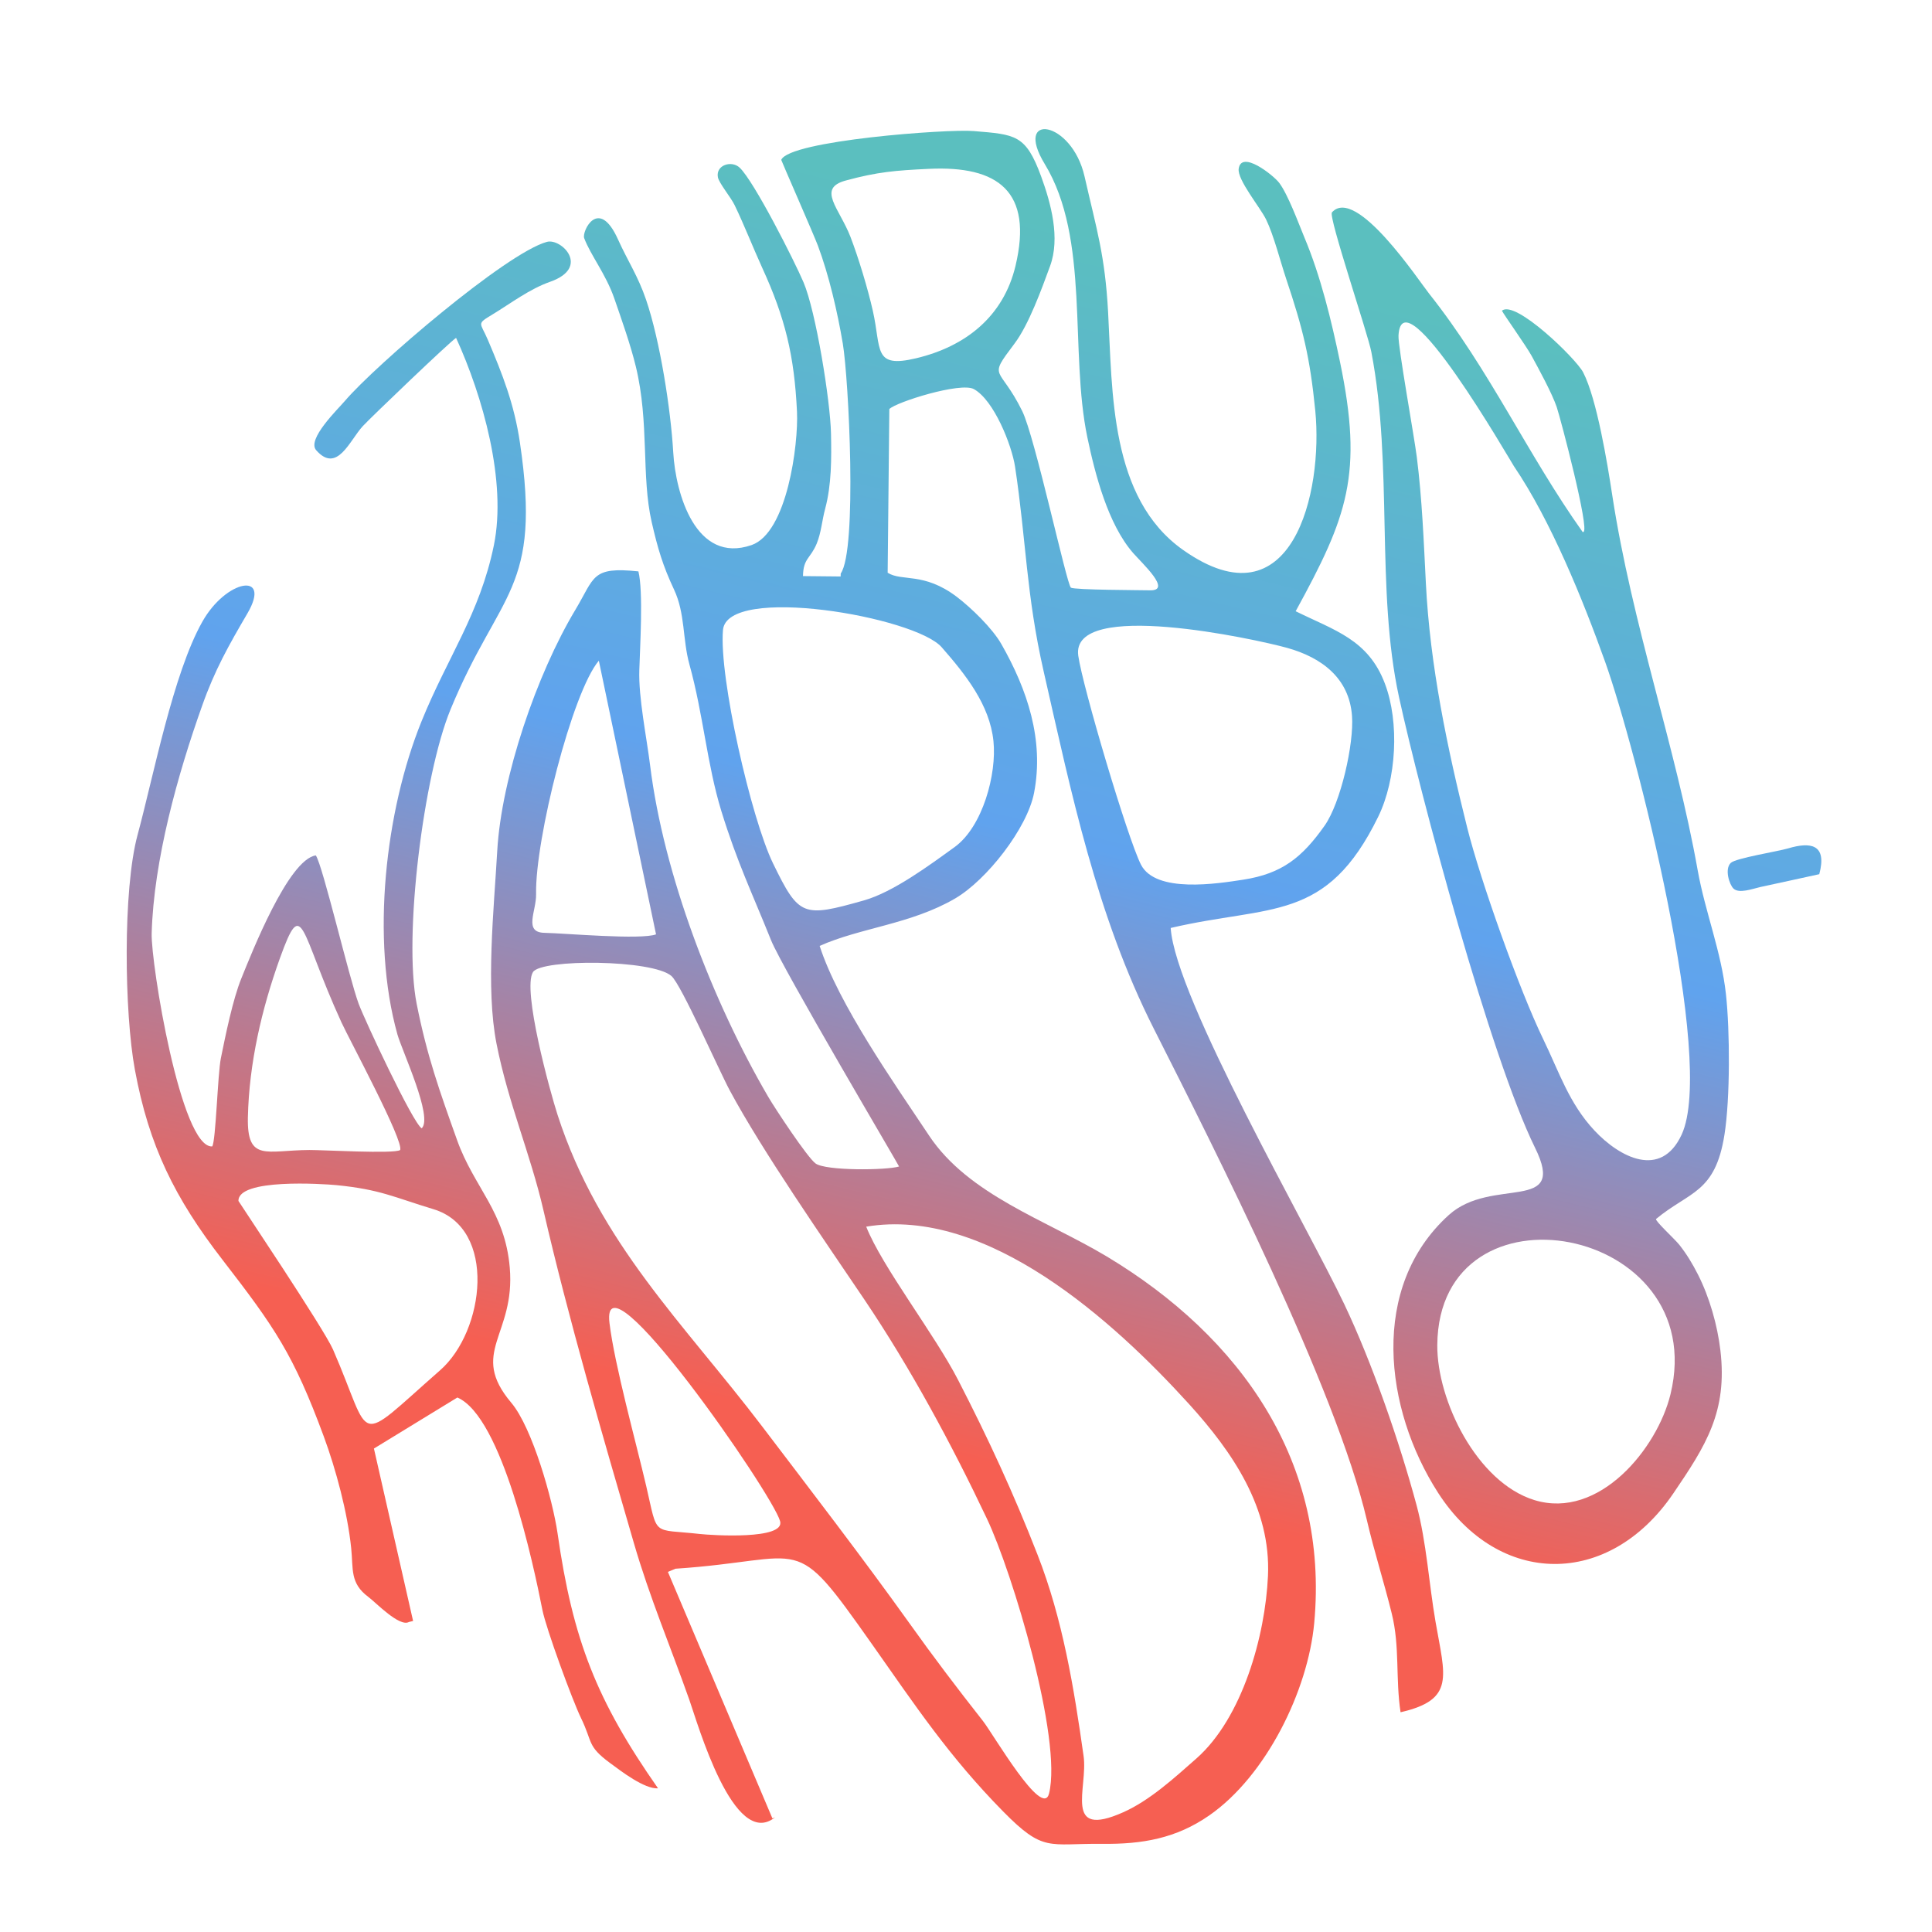 <?xml version="1.0" encoding="UTF-8"?>
<!DOCTYPE svg PUBLIC "-//W3C//DTD SVG 1.1//EN" "http://www.w3.org/Graphics/SVG/1.1/DTD/svg11.dtd">
<!-- Creator: CorelDRAW X8 -->
<svg xmlns="http://www.w3.org/2000/svg" xml:space="preserve" width="254mm" height="254mm" version="1.1" style="shape-rendering:geometricPrecision; text-rendering:geometricPrecision; image-rendering:optimizeQuality; fill-rule:evenodd; clip-rule:evenodd"
viewBox="0 0 25400 25400"
 xmlns:xlink="http://www.w3.org/1999/xlink">
 <defs>
  <style type="text/css">
   <![CDATA[
    .fil2 {fill:url(#id0)}
    .fil3 {fill:url(#id1)}
    .fil0 {fill:url(#id2)}
    .fil1 {fill:url(#id3)}
   ]]>
  </style>
  <linearGradient id="id0" gradientUnits="userSpaceOnUse" x1="13148.9" y1="19277.1" x2="16908.6" y2="3664.89">
   <stop offset="0" style="stop-opacity:1; stop-color:#F65F52"/>
   <stop offset="0.51" style="stop-opacity:1; stop-color:#60A3EE"/>
   <stop offset="1" style="stop-opacity:1; stop-color:#5BBFBF"/>
  </linearGradient>
  <linearGradient id="id1" gradientUnits="userSpaceOnUse" xlink:href="#id0" x1="13148.9" y1="19277" x2="16908.7" y2="3665.02">
  </linearGradient>
  <linearGradient id="id2" gradientUnits="userSpaceOnUse" xlink:href="#id0" x1="13148.9" y1="19277.1" x2="16908.6" y2="3664.89">
  </linearGradient>
  <linearGradient id="id3" gradientUnits="userSpaceOnUse" xlink:href="#id0" x1="13148.9" y1="19277.1" x2="16908.6" y2="3664.89">
  </linearGradient>
 </defs>
 <g id="Layer_x0020_1">
  <g id="_2648392229264">
   <g>
    <path class="fil0" d="M8013 17395c-125,-1029 2141,2237 2243,2604 69,247 -898,186 -1057,168 -637,-71 -546,49 -703,-629 -136,-583 -416,-1591 -483,-2143zm3375 -1268c1591,-267 3254,1242 4246,2334 570,629 1077,1366 1036,2259 -36,786 -335,1864 -941,2399 -287,253 -613,552 -962,707 -798,355 -461,-319 -521,-739 -127,-898 -274,-1801 -607,-2651 -315,-807 -645,-1521 -1041,-2290 -308,-601 -1001,-1491 -1210,-2019zm-4381 -3347c110,-175 1573,-167 1821,52 131,117 623,1238 768,1507 430,800 1240,1963 1768,2746 605,898 1147,1901 1611,2881 336,708 993,2897 817,3613 -85,343 -734,-781 -869,-953 -348,-443 -645,-834 -973,-1294 -605,-846 -1300,-1750 -1933,-2583 -1026,-1349 -2140,-2402 -2687,-4093 -97,-298 -467,-1645 -323,-1876zm866 -4094l752 3598c-197,75 -1193,-14 -1466,-20 -281,-5 -106,-286 -111,-509 -14,-719 474,-2655 825,-3069zm6303 -65c-105,-751 2329,-219 2744,-104 453,126 819,396 855,896 27,363 -148,1142 -361,1443 -294,416 -558,630 -1068,709 -338,52 -1152,183 -1346,-198 -177,-350 -767,-2341 -824,-2746zm-4671 -338c53,-601 2525,-176 2876,227 311,356 631,754 680,1234 45,433 -142,1125 -510,1392 -327,236 -807,593 -1194,702 -803,227 -852,214 -1194,-487 -287,-590 -712,-2447 -658,-3068zm2705 -6063c912,-44 1374,296 1141,1275 -159,667 -656,1060 -1306,1215 -570,136 -455,-114 -570,-624 -66,-292 -187,-693 -294,-972 -145,-375 -445,-636 -64,-740 422,-115 658,-133 1093,-154zm1869 5506c-57,-47 -472,-1982 -640,-2322 -300,-610 -462,-408 -101,-887 188,-249 359,-723 467,-1018 136,-369 13,-824 -118,-1182 -202,-549 -335,-548 -888,-594 -338,-29 -2421,124 -2528,379 0,8 430,989 481,1125 147,393 258,874 328,1288 78,462 192,2716 -27,3025l-1 39 -495 -5c3,-236 99,-229 181,-429 59,-145 69,-304 110,-455 85,-316 84,-665 77,-992 -9,-429 -198,-1603 -361,-1986 -118,-278 -650,-1329 -840,-1508 -105,-99 -316,-35 -286,126 14,77 170,263 220,367 128,265 239,552 362,822 304,663 423,1159 458,1894 20,429 -129,1590 -597,1753 -734,254 -999,-676 -1030,-1220 -33,-567 -174,-1469 -357,-2005 -106,-312 -242,-511 -369,-793 -256,-569 -477,-105 -445,-18 84,225 285,473 396,793 97,281 215,613 284,899 178,737 69,1437 208,2043 79,344 144,567 294,887 148,316 110,651 202,984 183,661 230,1310 420,1929 210,678 399,1064 653,1696 149,370 1685,2967 1683,2975 -168,51 -966,58 -1098,-40 -109,-80 -534,-725 -621,-874 -731,-1251 -1376,-2923 -1554,-4359 -46,-371 -154,-893 -142,-1253 9,-305 54,-1034 -12,-1298 -621,-64 -570,74 -831,509 -505,843 -970,2197 -1025,3168 -43,760 -154,1802 -9,2534 153,778 447,1451 617,2190 325,1411 782,2978 1188,4372 208,716 480,1357 729,2061 108,303 584,1985 1128,1546l-35 15 -1374 -3241 99 -42c1759,-117 1521,-516 2584,992 574,815 1014,1477 1723,2198 535,544 594,420 1305,427 523,6 970,-70 1408,-375 748,-521 1296,-1641 1378,-2528 196,-2112 -962,-3759 -2727,-4819 -801,-480 -1817,-808 -2337,-1590 -458,-688 -1192,-1730 -1438,-2493 533,-239 1201,-285 1780,-623 416,-242 950,-925 1039,-1390 134,-696 -90,-1359 -430,-1955 -119,-209 -398,-479 -591,-625 -433,-325 -714,-194 -904,-313l22 -2152c85,-90 938,-359 1112,-262 263,145 497,734 541,1020 147,972 146,1681 376,2691 366,1607 697,3211 1446,4693 801,1585 2399,4741 2802,6460 99,425 227,821 328,1232 109,440 48,847 116,1299 722,-165 584,-471 460,-1189 -86,-495 -119,-1049 -249,-1531 -222,-826 -584,-1873 -951,-2645 -479,-1009 -2223,-4028 -2282,-4946 1318,-308 2046,-65 2729,-1464 239,-490 281,-1238 87,-1749 -219,-579 -658,-697 -1173,-951 683,-1247 890,-1800 583,-3278 -114,-547 -253,-1125 -470,-1641 -80,-193 -214,-560 -330,-714 -79,-102 -498,-434 -532,-184 -20,144 281,505 360,666 101,207 187,550 264,780 222,663 313,1030 383,1736 105,1065 -299,2844 -1737,1830 -967,-682 -929,-2075 -987,-3130 -41,-749 -150,-1080 -309,-1779 -168,-745 -941,-851 -524,-166 599,985 323,2461 561,3597 102,486 271,1138 600,1516 122,140 517,499 223,492 -127,-3 -989,-4 -1040,-35z"/>
    <path class="fil1" d="M18896 17682c20,-2234 3607,-1577 3066,648 -173,713 -938,1652 -1788,1392 -755,-231 -1284,-1308 -1278,-2040zm-510 -13270c45,-838 1468,1644 1518,1718 485,715 906,1753 1199,2572 400,1121 1457,5243 1005,6216 -272,585 -815,297 -1143,-52 -338,-360 -467,-774 -679,-1210 -311,-642 -822,-2077 -996,-2772 -262,-1045 -490,-2136 -544,-3214 -28,-551 -50,-1112 -119,-1659 -34,-272 -249,-1458 -241,-1599zm1751 268c96,176 267,490 329,671 52,155 435,1612 352,1641l-9 5c-728,-1024 -1223,-2132 -2020,-3136 -135,-169 -963,-1422 -1278,-1069 -50,55 472,1592 518,1835 288,1499 56,3123 364,4539 277,1272 1200,4730 1788,5923 430,871 -566,371 -1134,885 -1043,944 -851,2546 -141,3651 796,1237 2244,1257 3093,9 429,-631 714,-1075 619,-1881 -39,-331 -143,-697 -294,-995 -72,-142 -148,-269 -247,-394 -64,-79 -319,-312 -305,-338 441,-366 778,-336 900,-1111 75,-476 72,-1363 19,-1844 -61,-561 -273,-1079 -372,-1632 -288,-1618 -862,-3225 -1123,-4930 -62,-408 -202,-1265 -382,-1613 -90,-177 -893,-960 -1068,-811 17,40 321,466 391,595z"/>
    <path class="fil2" d="M3135 15789c-8,-299 1110,-225 1289,-208 576,57 752,158 1274,316 840,253 675,1604 88,2118 -1149,1008 -875,949 -1408,-273 -119,-273 -1243,-1947 -1243,-1953zm2125 -669c-81,52 -1015,-2 -1193,-1 -564,3 -821,162 -808,-431 16,-710 181,-1422 421,-2090 305,-847 259,-357 809,843 97,213 830,1572 771,1679zm736 -10678c350,766 669,1886 497,2727 -185,901 -608,1467 -951,2314 -477,1177 -668,2865 -317,4117 62,219 472,1090 319,1234 -118,-71 -751,-1427 -829,-1638 -127,-343 -471,-1816 -563,-1950 -361,53 -845,1287 -979,1617 -112,275 -208,748 -269,1048 -43,213 -66,1091 -114,1161 -412,27 -807,-2407 -796,-2801 27,-961 341,-2088 664,-2994 166,-469 347,-789 595,-1213 323,-553 -279,-449 -593,110 -384,681 -641,2025 -851,2801 -196,723 -174,2341 -36,3087 185,1004 525,1689 1151,2499 688,890 935,1247 1332,2322 162,439 313,1004 361,1469 29,278 -19,461 226,643 99,74 409,400 534,329l54 -13 -515 -2267 1097 -671c590,254 1002,2204 1118,2793 48,244 394,1187 507,1420 158,324 76,366 383,593 146,108 453,344 630,332 -806,-1153 -1120,-1948 -1321,-3354 -63,-434 -330,-1386 -608,-1715 -562,-666 56,-884 -20,-1776 -63,-740 -468,-1049 -692,-1675 -232,-649 -396,-1108 -532,-1793 -177,-892 92,-3012 444,-3868 647,-1572 1203,-1560 913,-3514 -74,-501 -227,-892 -422,-1350 -100,-234 -154,-201 65,-334 245,-149 483,-332 756,-428 534,-189 144,-577 -45,-524 -539,150 -2252,1620 -2653,2089 -98,115 -505,507 -379,650 275,312 439,-128 612,-316 112,-121 1150,-1114 1227,-1161z"/>
    <path class="fil3" d="M23918 11493c107,-399 -119,-426 -410,-339 -140,41 -690,128 -754,191 -84,83 -17,285 35,336 73,72 252,4 357,-20 89,-20 766,-165 772,-168z"/>
   </g>
  </g>
 </g>
</svg>
